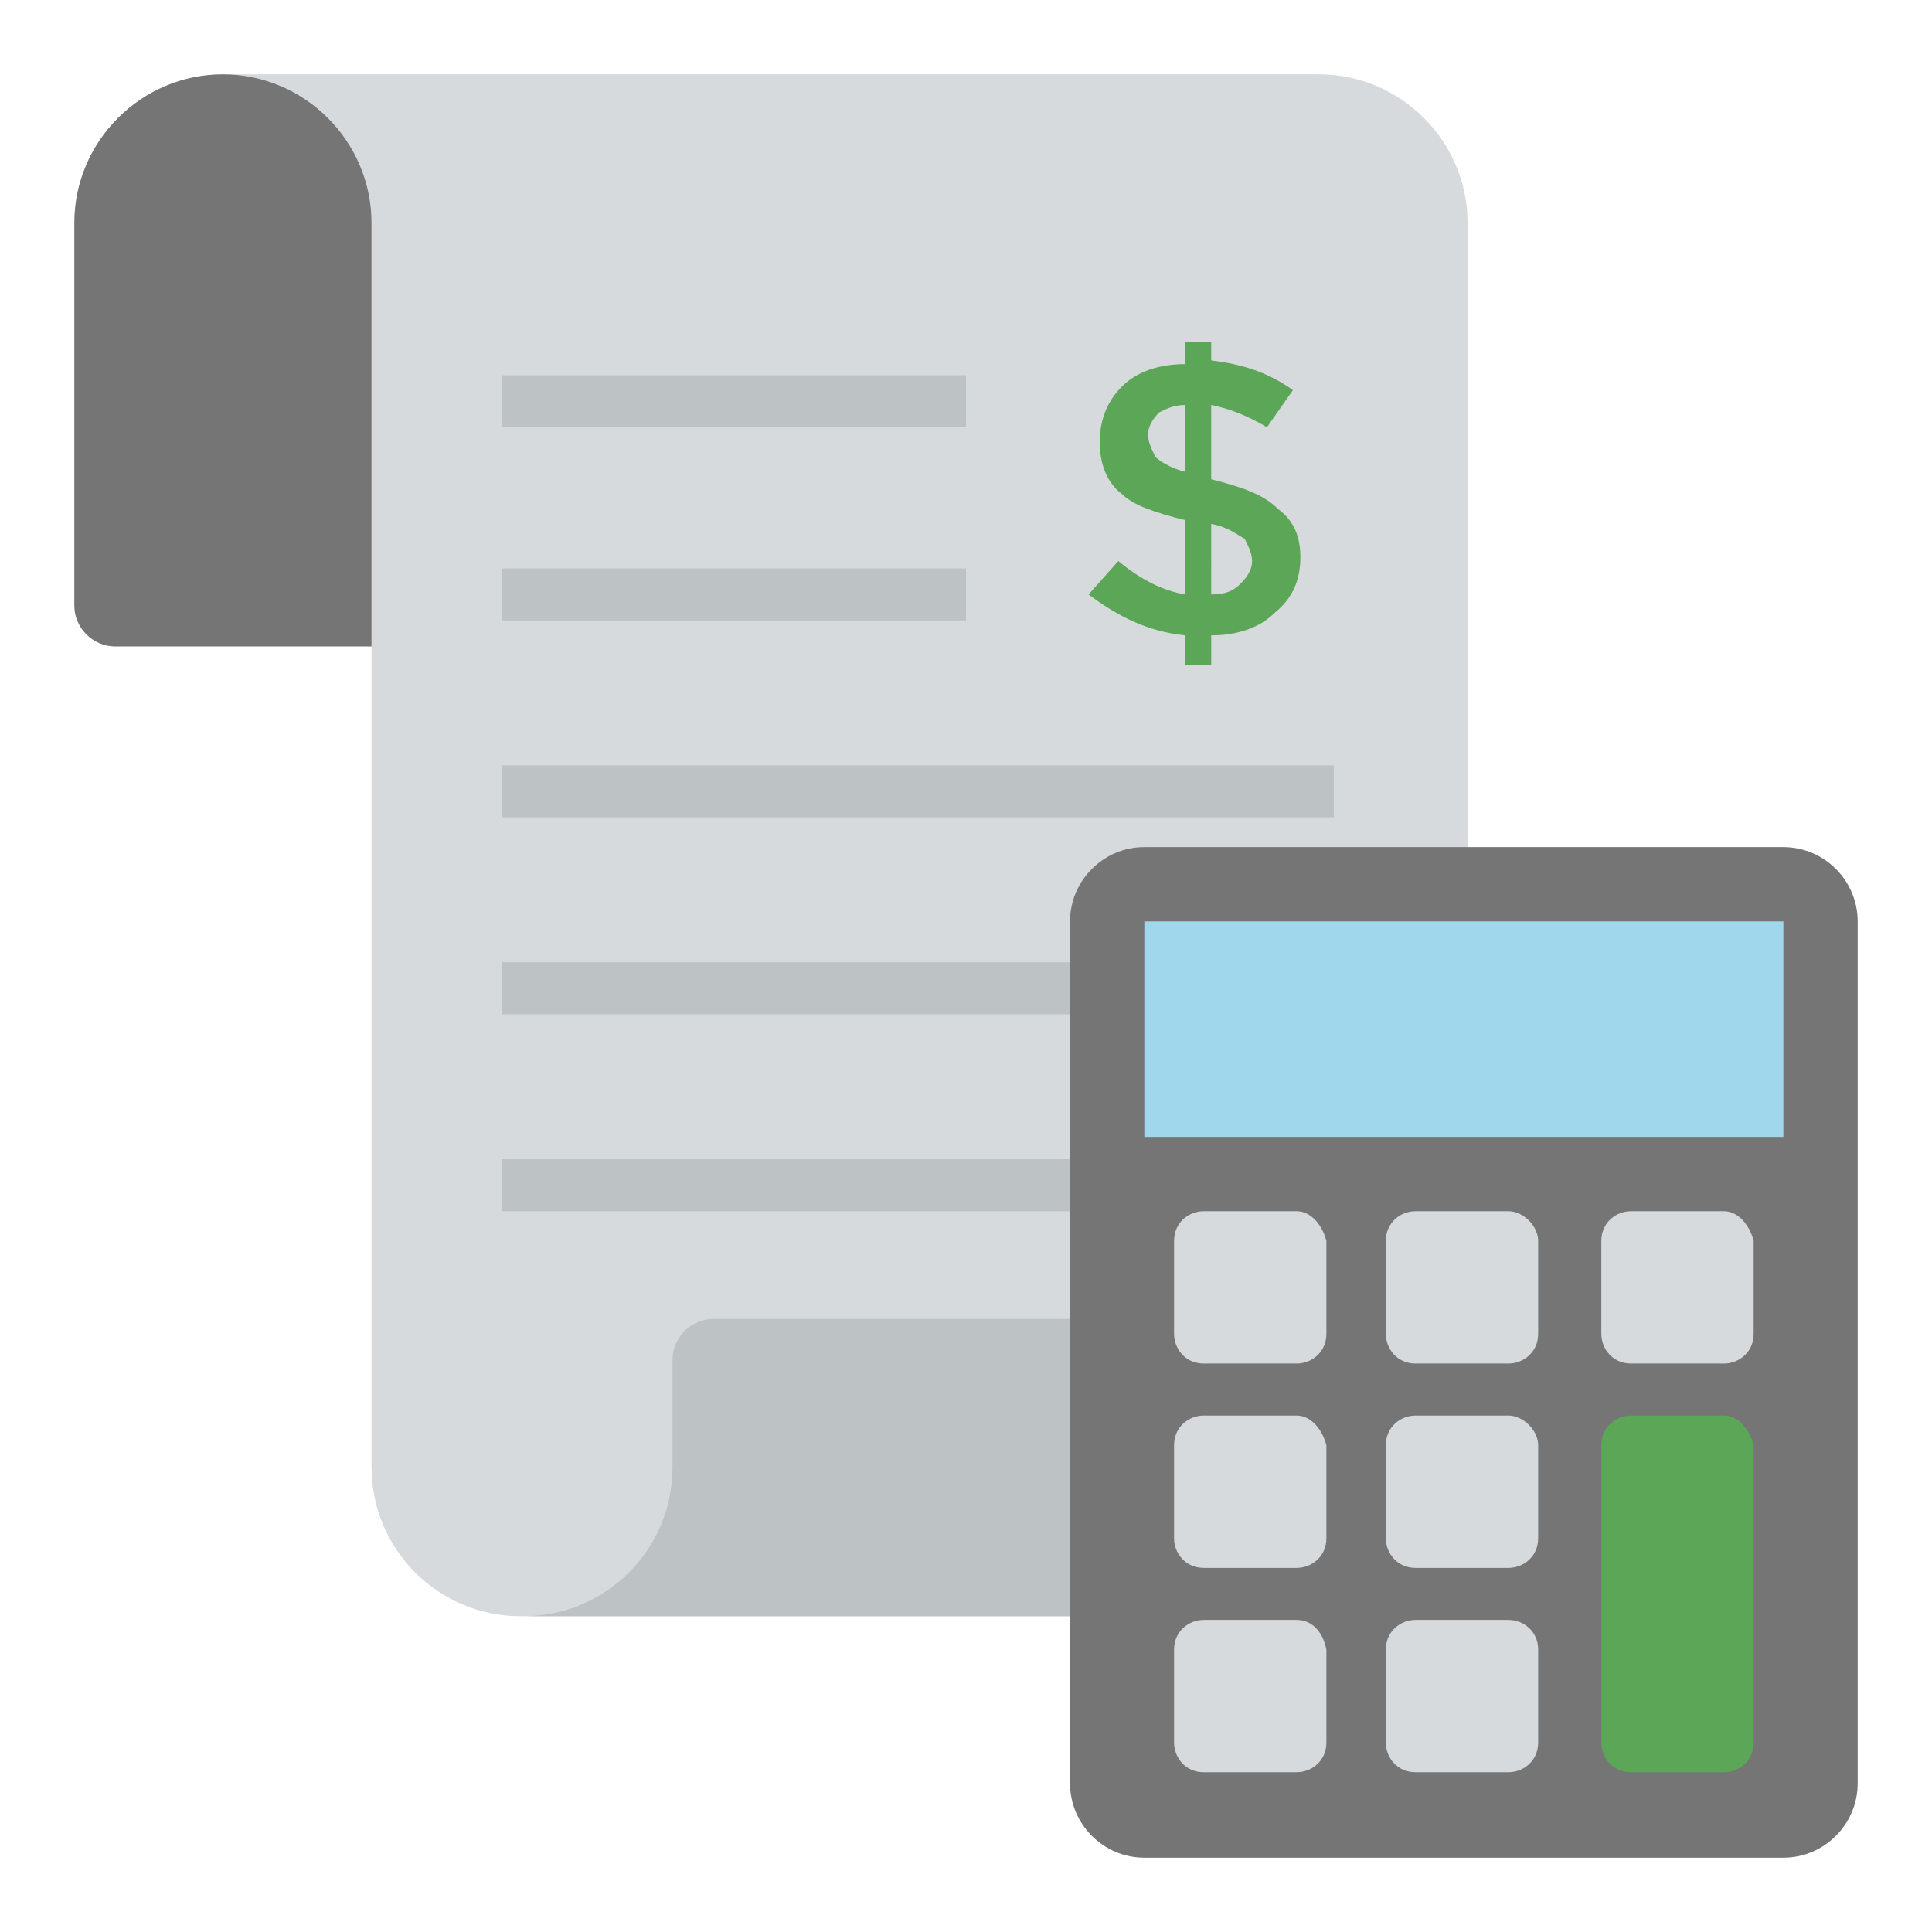 <?xml version="1.0" ?><svg id="Layer_1" style="enable-background:new 0 0 52 52;" version="1.1" viewBox="0 0 52 52" xml:space="preserve" xmlns="http://www.w3.org/2000/svg" xmlns:xlink="http://www.w3.org/1999/xlink"><style type="text/css">
	.st0{fill:#BDC2C5;}
	.st1{fill:#E46047;}
	.st2{fill:#D7DADC;}
	.st3{fill:#D7DADC;stroke:#D7DADC;stroke-width:2;stroke-linecap:round;stroke-linejoin:round;stroke-miterlimit:10;}
	.st4{fill:#5CA658;}
	.st5{fill:#FFD45A;}
	.st6{fill:#51B7E3;}
	.st7{fill:#565656;}
	.st8{fill:#FFFFFF;}
	.st9{fill:#757575;}
	.st10{fill:#5692C8;}
	.st11{fill:#E5BE50;}
	.st12{fill:#656565;}
	.st13{fill:#E5BE50;stroke:#E5BE50;stroke-width:2;stroke-linecap:round;stroke-linejoin:round;stroke-miterlimit:10;}
	.st14{fill:#D8AA7D;}
	.st15{fill:#C29870;}
	.st16{fill:#C3533C;}
	.st17{fill:#EAC08B;}
	.st18{fill:#53954F;}
	.st19{fill:#D3AE7E;}
	.st20{fill:none;}
	.st21{fill:#A1D7ED;}
	.st22{fill:#A76449;}
	.st23{fill:#C47455;}
	.st24{fill:#919497;}
	.st25{fill:#F04848;}
	.st26{fill:#A64734;}
	.st27{fill:#DAB44E;}
	.st28{fill:#DCDF2D;}
	.st29{opacity:0.2;fill:#FFFFFF;}
	.st30{fill:#AE8865;}
	.st31{opacity:0.3;fill:#FFFFFF;}
	.st32{fill:#A1A5A8;}
	.st33{fill:#975B42;}
	.st34{fill:#4A8646;}
	.st35{opacity:0.3;fill:#565656;}
</style><g><g><path class="st2" d="M39.5,6v36.4c0,0.6-0.5,1.1-1.1,1.1H14c-2.2,0-4-1.8-4-4V6c0-2.2-1.8-4-4-4h29.5C37.7,2,39.5,3.8,39.5,6z"/><path class="st9" d="M2,6v10.3c0,0.6,0.5,1.1,1.1,1.1H10V6c0-2.2-1.8-4-4-4h0C3.8,2,2,3.8,2,6z"/><path class="st0" d="M43.4,36.6v2.9c0,2.2-1.8,4-4,4H14.1v0h0c2.2,0,4-1.8,4-4v-2.9c0-0.6,0.5-1.1,1.1-1.1h23.1    C42.9,35.5,43.4,36,43.4,36.6z"/><g><rect class="st0" height="1.4" width="12.5" x="13.5" y="10.1"/><rect class="st0" height="1.4" width="12.5" x="13.5" y="15.3"/><rect class="st0" height="1.4" width="22.4" x="13.5" y="20.6"/><rect class="st0" height="1.4" width="22.4" x="13.5" y="25.9"/><rect class="st0" height="1.4" width="22.4" x="13.5" y="31.2"/><g><path class="st4" d="M31.9,17.9v-0.8c-1-0.1-1.8-0.5-2.6-1.1l0.8-0.9c0.6,0.5,1.2,0.8,1.8,0.9v-2c-0.8-0.2-1.4-0.4-1.7-0.7      c-0.4-0.3-0.6-0.8-0.6-1.4c0-0.6,0.2-1.1,0.6-1.5c0.4-0.4,1-0.6,1.7-0.6V9.2h0.7v0.5c0.8,0.1,1.5,0.3,2.2,0.8l-0.7,1      c-0.5-0.3-1-0.5-1.5-0.6v2h0c0.8,0.2,1.4,0.4,1.8,0.8C34.8,14,35,14.4,35,15c0,0.6-0.2,1.1-0.7,1.5c-0.4,0.4-1,0.6-1.7,0.6v0.8      H31.9z M31.2,11.1c-0.2,0.2-0.3,0.4-0.3,0.6c0,0.2,0.1,0.4,0.2,0.6c0.1,0.1,0.4,0.3,0.8,0.4v-1.8C31.6,10.9,31.4,11,31.2,11.1z       M33.4,15.7c0.2-0.2,0.3-0.4,0.3-0.6c0-0.2-0.1-0.4-0.2-0.6c-0.2-0.1-0.4-0.3-0.9-0.4V16C33,16,33.2,15.9,33.4,15.7z"/></g></g></g><path class="st9" d="M48,22.8H30.8c-1.1,0-2,0.9-2,2V48c0,1.1,0.9,2,2,2H48c1.1,0,2-0.9,2-2V24.8C50,23.7,49.1,22.8,48,22.8z"/><rect class="st21" height="5.8" width="17.2" x="30.8" y="24.8"/><path class="st2" d="M34.9,32.6h-2.5c-0.4,0-0.8,0.3-0.8,0.8v2.5c0,0.4,0.3,0.8,0.8,0.8h2.5c0.4,0,0.8-0.3,0.8-0.8v-2.5   C35.6,33,35.3,32.6,34.9,32.6z"/><path class="st2" d="M40.6,32.6h-2.5c-0.4,0-0.8,0.3-0.8,0.8v2.5c0,0.4,0.3,0.8,0.8,0.8h2.5c0.4,0,0.8-0.3,0.8-0.8v-2.5   C41.4,33,41,32.6,40.6,32.6z"/><path class="st2" d="M46.4,32.6h-2.5c-0.4,0-0.8,0.3-0.8,0.8v2.5c0,0.4,0.3,0.8,0.8,0.8h2.5c0.4,0,0.8-0.3,0.8-0.8v-2.5   C47.1,33,46.8,32.6,46.4,32.6z"/><path class="st2" d="M34.9,38.1h-2.5c-0.4,0-0.8,0.3-0.8,0.8v2.5c0,0.4,0.3,0.8,0.8,0.8h2.5c0.4,0,0.8-0.3,0.8-0.8v-2.5   C35.6,38.5,35.3,38.1,34.9,38.1z"/><path class="st2" d="M40.6,38.1h-2.5c-0.4,0-0.8,0.3-0.8,0.8v2.5c0,0.4,0.3,0.8,0.8,0.8h2.5c0.4,0,0.8-0.3,0.8-0.8v-2.5   C41.4,38.5,41,38.1,40.6,38.1z"/><path class="st2" d="M34.9,43.6h-2.5c-0.4,0-0.8,0.3-0.8,0.8v2.5c0,0.4,0.3,0.8,0.8,0.8h2.5c0.4,0,0.8-0.3,0.8-0.8v-2.5   C35.6,43.9,35.3,43.6,34.9,43.6z"/><path class="st2" d="M40.6,43.6h-2.5c-0.4,0-0.8,0.3-0.8,0.8v2.5c0,0.4,0.3,0.8,0.8,0.8h2.5c0.4,0,0.8-0.3,0.8-0.8v-2.5   C41.4,43.9,41,43.6,40.6,43.6z"/><path class="st4" d="M46.4,38.1h-2.5c-0.4,0-0.8,0.3-0.8,0.8v8c0,0.4,0.3,0.8,0.8,0.8h2.5c0.4,0,0.8-0.3,0.8-0.8v-8   C47.1,38.5,46.8,38.1,46.4,38.1z"/></g></svg>